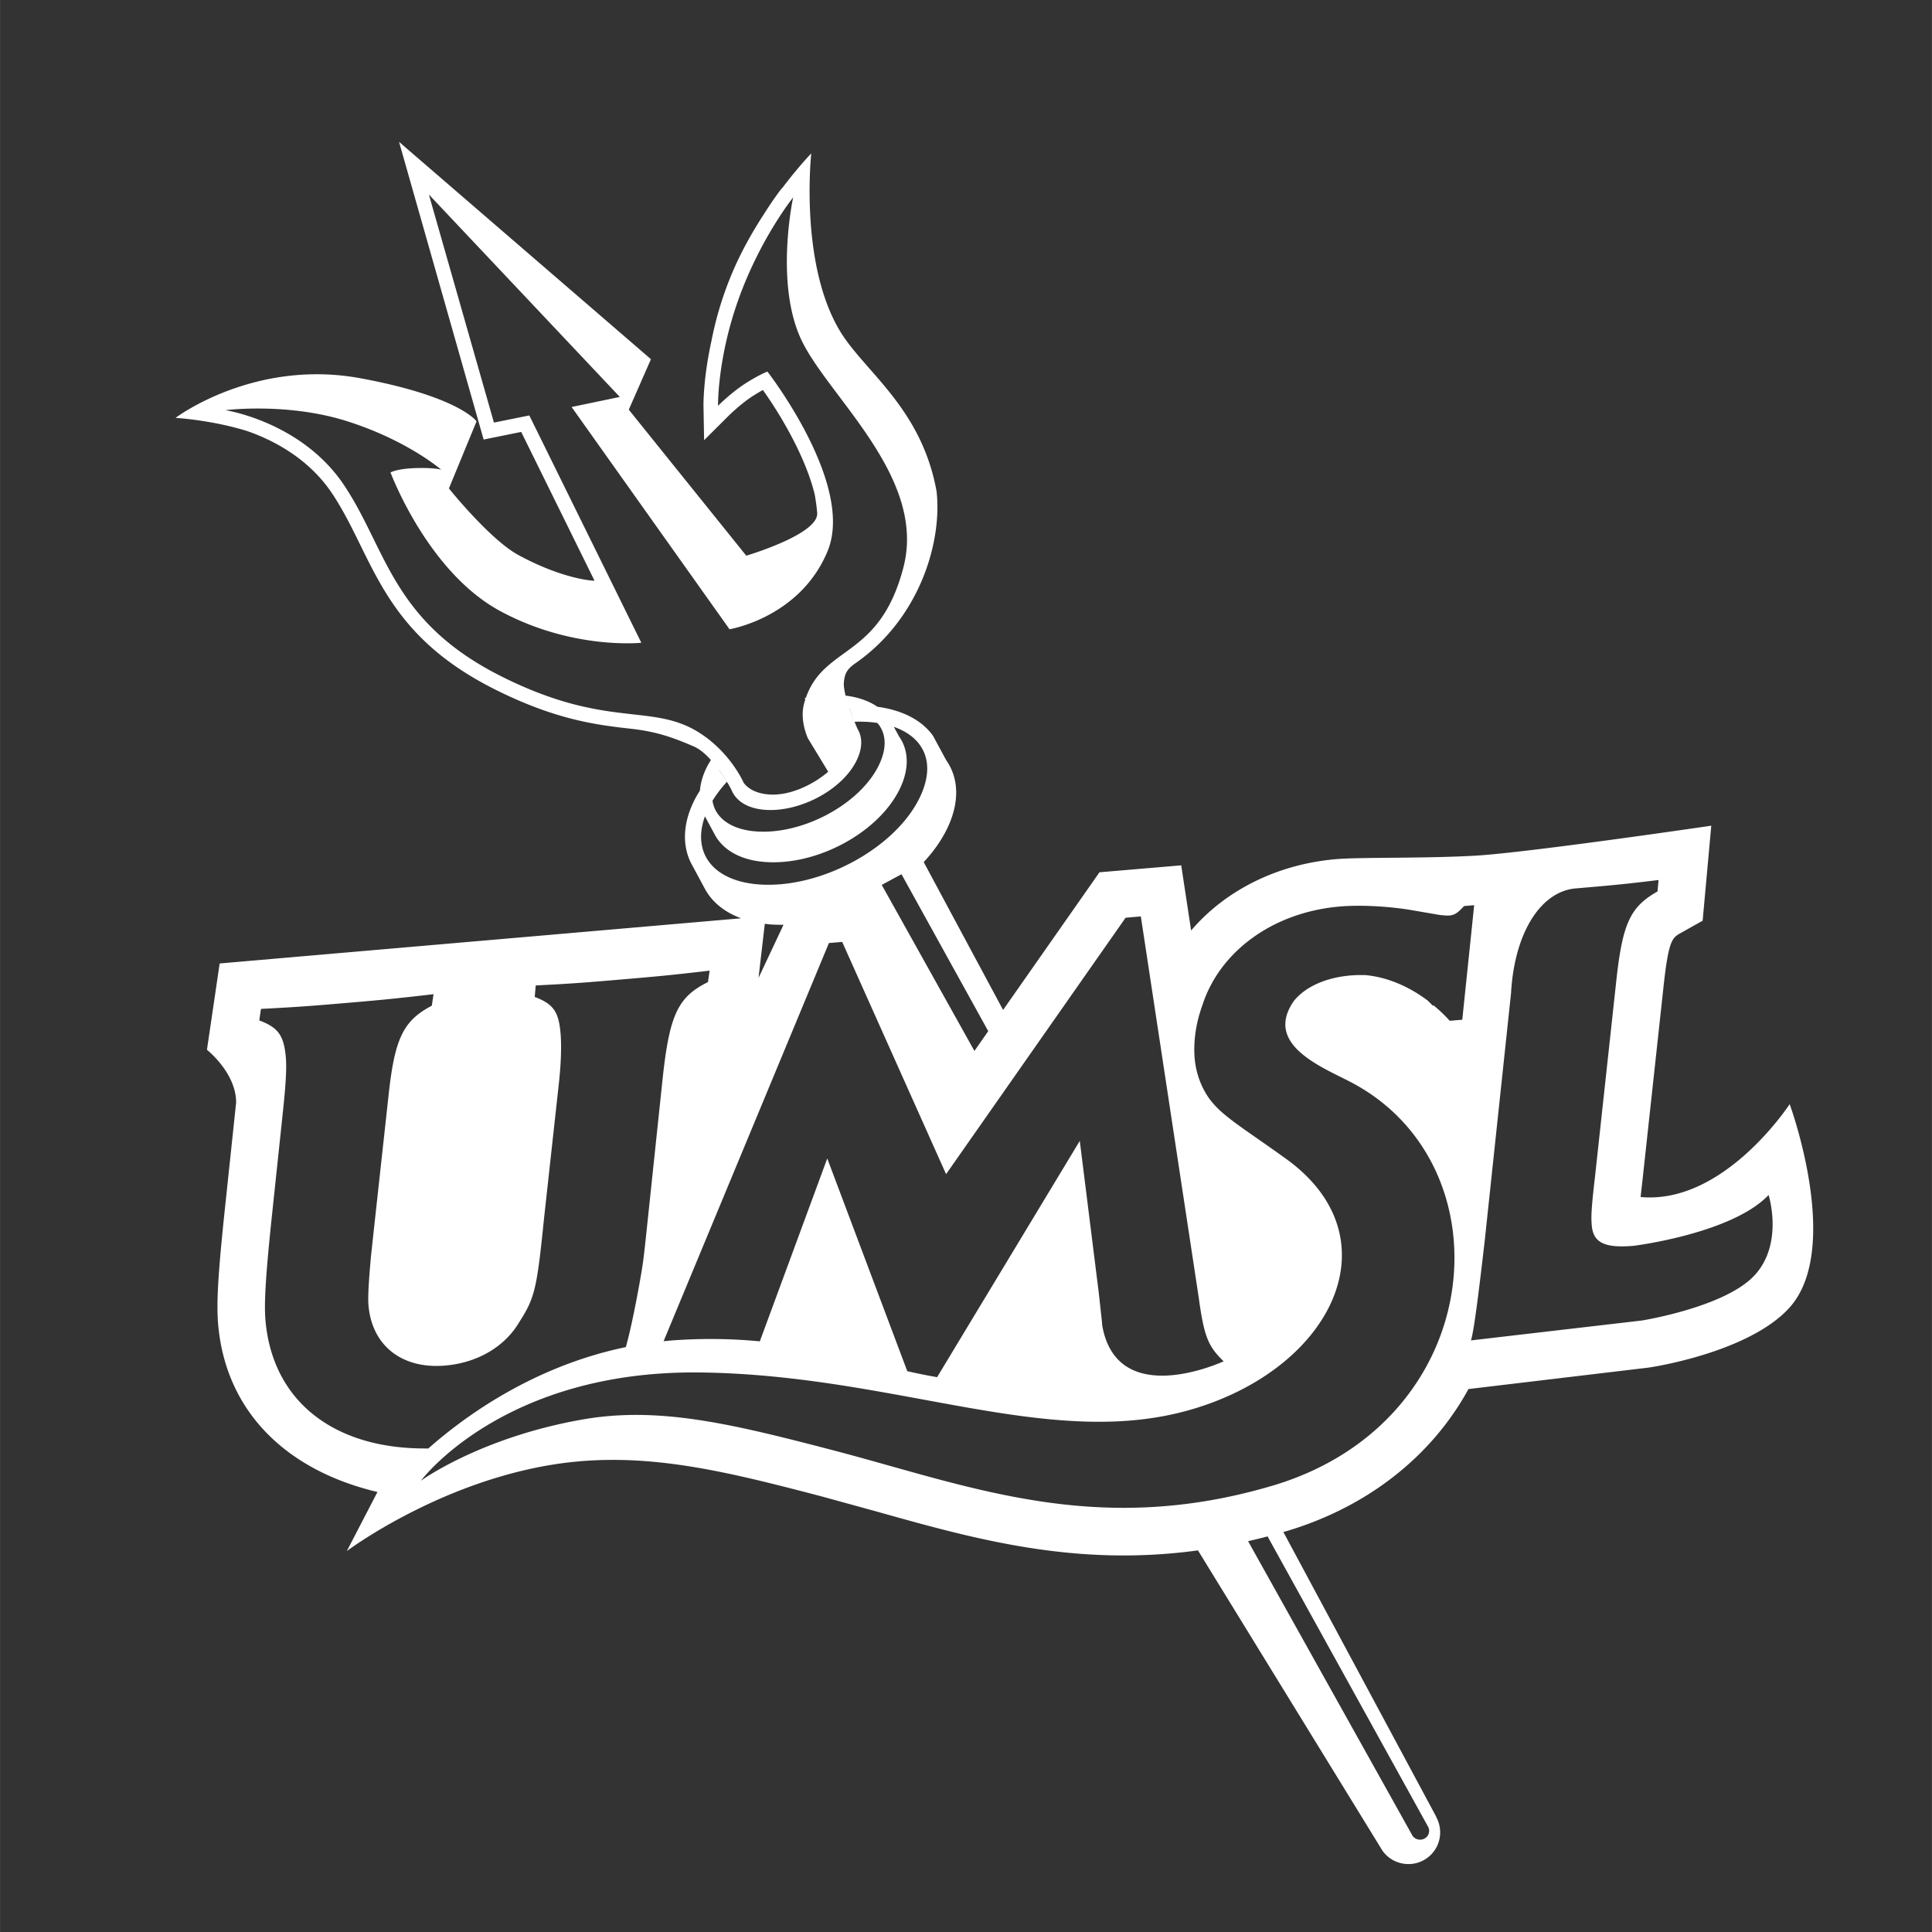 <?xml version="1.0" encoding="UTF-8" standalone="no"?>
<svg
   xmlns:dc="http://purl.org/dc/elements/1.1/"
   xmlns:cc="http://creativecommons.org/ns#"
   xmlns:rdf="http://www.w3.org/1999/02/22-rdf-syntax-ns#"
   xmlns:svg="http://www.w3.org/2000/svg"
   xmlns="http://www.w3.org/2000/svg"
   id="svg28"
   version="1.1"
   width="300"
   viewBox="0 0 299.995 300.006"
   height="300"
   xml:space="preserve"><rect x="0" y="0" width="299.995" height="300.006" fill="#333333" stroke="none"/><defs
     id="defs32" /><g
     id="g26"
     transform="matrix(1.542,0,0,-1.542,-322.838,724.2)"><g
       id="g24"
       transform="matrix(0.5,0,0,0.5,154.02,186.65)"><path
         id="path4"
         transform="matrix(1.297,0,0,-1.297,110.585,565.79)"
         d="M 62.035 21.857 L 62.029 21.861 L 62.039 21.869 L 62.035 21.857 z M 62.039 21.869 L 75.174 68.092 C 75.174 68.092 79.385 67.239 81.008 66.91 C 81.93 68.782 88.115 81.33 92.395 90.016 C 91.12 89.995 86.592 89.299 80.549 86.014 C 76.162 83.63 69.774 75.686 69.783 75.688 L 74.074 65.266 C 74.074 65.266 71.427 61.436 56.117 58.588 C 39.504 55.499 27.33 64.729 27.33 64.729 C 27.33 64.729 32.803 65.036 38.396 66.754 C 42.127 68.036 47.885 70.818 51.652 76.477 C 53.347 79.023 54.639 81.65 56.006 84.43 C 59.831 92.214 63.788 100.26 76.756 106.805 C 86.45 111.698 92.925 112.426 98.129 113.012 C 102.029 113.451 104.536 114.343 107.779 115.738 C 108.739 116.151 109.649 116.953 110.467 117.852 C 110.213 118.254 109.978 118.661 109.775 119.074 C 109.187 120.273 108.858 121.462 108.76 122.605 C 108.417 123.148 108.097 123.695 107.824 124.252 C 106.05 127.87 105.975 131.434 107.611 134.289 L 109.625 138.029 C 110.772 140.031 112.68 141.524 115.152 142.434 L 34.184 149.449 L 32.209 162.855 C 32.209 162.855 36.743 166.423 36.74 171.039 L 34.85 188.92 C 34.218 195.093 33.844 199.473 33.842 202.771 C 33.842 203.756 33.876 204.646 33.945 205.457 C 35.073 218.674 44.123 228.061 58.686 231.523 L 53.928 240.697 C 53.928 240.697 67.256 230.669 84.6 227.494 C 99.066 224.845 112.015 228.121 127.527 232.172 L 136.236 234.564 C 151.427 238.834 167.043 243.218 186.191 240.576 C 186.161 240.58 186.129 240.588 186.098 240.592 L 214.752 287.23 C 216.341 289.451 219.428 289.966 221.65 288.381 C 223.715 286.905 224.284 284.147 223.086 281.98 L 223.105 281.967 L 199.361 237.74 C 199.475 237.707 199.586 237.678 199.699 237.645 C 212.455 233.88 222.432 225.917 228.102 215.537 L 255.891 212.227 C 257.008 212.098 271.69 209.755 277.898 202.955 C 286.257 193.801 277.98 171.293 277.98 171.293 C 277.98 171.293 267.806 186.924 254.836 185.717 C 254.902 185.085 254.983 184.34 255.088 183.453 L 258.352 153.428 C 259.161 145.791 259.722 145.473 261.082 144.709 L 264.467 142.809 L 265.807 128.057 C 265.801 128.058 237.16 132.267 229.098 132.715 C 221.034 133.164 211.417 132.927 207.545 133.252 C 198.356 134.04 190.316 138.137 185.035 144.33 L 183.498 134.213 L 170.805 135.291 C 170.805 135.291 162.491 147.166 155.838 156.67 L 143.51 133.707 C 145.04 132.068 146.301 130.29 147.191 128.418 C 148.1 126.51 148.553 124.65 148.553 122.914 C 148.553 121.049 148.026 119.328 146.98 117.848 L 144.965 114.111 C 143.228 111.654 140.148 110.097 136.328 109.592 C 135.01 108.683 133.321 108.094 131.383 107.859 C 131.184 107.062 131.067 106.327 131.115 105.801 C 131.23 104.554 131.52 103.789 132.873 102.854 C 142.746 96.024 146.395 84.209 145.512 76.16 C 143.174 63.186 134.343 57.562 130.545 51.307 C 124.167 40.803 126.049 23.662 126.049 23.662 C 126.049 23.662 124.056 25.707 121.508 29.086 L 121.479 29.074 C 121.378 29.198 120.219 30.666 118.662 33.15 C 116.811 35.992 114.937 39.314 113.477 42.926 C 112.008 46.549 111.104 49.92 110.539 52.834 C 109.265 58.654 109.311 62.662 109.314 62.891 L 109.41 68.195 L 113.168 64.449 C 113.186 64.43 115.087 62.545 116.992 61.32 C 117.598 60.932 118.096 60.644 118.539 60.4 C 121.181 64.107 125.115 70.63 126.578 76.588 C 126.751 77.529 126.888 78.496 126.969 79.496 C 127.238 82.805 115.955 86.127 115.955 86.127 L 97.713 63.455 L 101.154 55.617 L 62.039 21.869 z M 66.684 30.061 L 96.322 61.477 L 88.834 63.039 L 113.355 97.551 C 113.355 97.551 124.311 95.774 128.588 85.41 C 132.864 75.046 119.238 57.537 119.238 57.537 C 119.238 57.537 117.915 58.04 115.771 59.418 C 113.626 60.796 111.572 62.85 111.572 62.85 C 111.572 62.85 111.436 55.473 114.82 46.117 C 118.203 36.761 123.24 30.486 123.24 30.486 C 123.24 30.486 120.339 43.815 124.521 52.637 C 128.703 61.459 143.972 73.919 140.373 87.891 C 136.704 102.136 128.088 99.949 125.205 108.209 C 125.143 108.222 125.081 108.232 125.02 108.246 A 7.731 7.919 0 0 1 125.123 108.465 C 125.078 108.602 125.03 108.734 124.988 108.877 C 124.409 110.869 124.85 112.867 125.51 114.457 L 128.682 119.68 C 126.115 121.847 122.577 123.44 119.461 123.205 C 117.622 123.067 116.288 122.387 115.549 121.385 C 115.549 121.385 113.658 116.969 109.039 113.863 C 101.43 108.749 94.603 113.284 77.773 104.789 C 60.944 96.295 60.124 85.126 53.533 75.225 C 46.942 65.325 35.076 63.533 35.076 63.533 C 35.076 63.533 44.715 62.293 54.047 65.27 C 63.378 68.248 68.582 72.771 68.582 72.771 C 68.582 72.771 67.465 72.425 64.545 72.529 C 61.625 72.633 60.715 73.205 60.715 73.205 C 60.715 73.205 66.427 88.572 77.674 94.686 C 88.922 100.799 99.66 99.648 99.66 99.648 L 82.266 64.35 L 76.773 65.461 L 66.678 30.07 L 66.684 30.061 z M 131.998 109.873 C 132.004 109.874 132.01 109.876 132.016 109.877 C 132.277 110.626 132.553 111.374 132.771 111.918 C 134.022 111.868 135.2 111.935 136.299 112.096 C 136.395 112.209 136.501 112.315 136.586 112.436 C 137.729 114.053 137.729 116.179 136.582 118.588 C 133.698 124.655 124.763 129.495 117.459 128.945 C 114.499 128.722 112.302 127.607 111.268 125.803 C 110.984 125.307 110.806 124.761 110.711 124.188 C 111.328 123.178 112.081 122.192 112.945 121.244 C 112.633 120.73 112.222 120.104 111.752 119.453 C 111.755 119.448 111.759 119.443 111.762 119.438 C 112.911 121.024 113.656 122.48 113.656 122.48 C 114.323 124.184 116.123 125.387 118.857 125.592 C 124.195 125.994 130.901 122.533 133.135 117.838 C 134.045 115.922 133.993 114.25 133.217 112.99 C 133.217 112.99 133.025 112.542 132.771 111.918 C 132.544 111.358 132.271 110.66 131.998 109.873 z M 138.879 112.709 C 140.64 113.326 142.039 114.283 142.934 115.549 C 144.43 117.668 144.43 120.453 142.93 123.609 C 139.153 131.555 127.449 137.896 117.883 137.174 C 114.008 136.881 111.127 135.419 109.775 133.057 C 108.74 131.25 108.673 128.991 109.541 126.596 C 109.567 126.643 109.585 126.693 109.611 126.74 L 111.15 129.594 C 112.506 131.964 115.242 133.418 118.85 133.689 C 126.987 134.303 136.597 129.066 139.836 122.254 C 140.528 120.797 140.873 119.377 140.873 118.053 C 140.873 116.628 140.473 115.314 139.674 114.184 L 138.879 112.709 z M 140.061 135.592 L 153.533 159.963 C 152.589 161.312 152.28 161.754 151.385 163.033 L 136.992 137.25 L 140.061 135.592 z M 257.621 136.49 L 257.459 138.27 C 253.105 140.716 251.98 143.406 251.006 152.625 L 247.748 182.594 C 247.149 187.732 247.143 188.876 247.246 190.113 C 247.474 192.792 249.212 193.681 253.746 193.295 C 253.746 193.295 268.972 191.421 274.709 185.408 C 274.709 185.408 277.107 192.973 272.494 197.912 C 267.881 202.849 255.008 204.896 255.008 204.896 L 228.479 207.984 C 228.947 206.779 229.844 199.317 230.631 192.463 L 234.719 154.018 C 235.238 144.736 239.293 138.261 244.754 137.795 C 250.014 137.345 252.07 137.173 257.621 136.49 z M 228.99 140.398 L 227.141 158.189 L 225.188 158.352 C 224.449 157.51 223.597 156.716 222.693 155.961 L 222.531 155.98 C 222.294 155.708 222.033 155.471 221.781 155.217 C 218.987 153.113 215.624 151.585 212.105 151.256 C 211.083 151.231 210.031 151.261 208.928 151.406 C 205.354 151.884 202.558 153.311 200.986 155.279 C 196.335 161.968 205.128 165.441 209.717 167.816 C 234.549 180.674 231.109 220.674 197.605 230.562 C 170.199 238.649 150.585 230.571 129.387 225.029 C 113.737 220.943 102.396 218.202 90.609 220.25 C 74.69 223.022 65.436 229.77 65.436 229.77 C 65.436 229.77 78.132 212.637 108.66 212.961 C 139.187 213.285 163.015 225.136 185.061 218.713 C 207.105 212.291 216.774 192.059 199.812 179.812 C 192.77 174.728 189.477 172.974 187.525 169.951 C 186.353 168.1 185.63 165.915 185.541 163.461 C 185.448 160.916 185.901 158.367 186.781 155.947 C 189.427 147.69 197.604 141.506 208.16 140.602 C 211.282 140.339 215.725 140.547 219.516 141.209 L 223.707 141.93 C 224.301 141.979 224.796 142.034 225.092 142.008 C 225.968 141.936 226.432 141.6 227.422 140.533 L 228.986 140.4 L 228.99 140.398 z M 177.227 142.146 L 185.525 196.771 L 186.238 201.484 C 187.059 207.437 187.708 208.935 190.082 211.227 C 190.082 211.227 173.569 218.942 171.234 205.67 L 171.162 204.846 L 170.699 200.631 L 167.746 177.002 L 145.59 213.695 C 145.16 213.615 144.731 213.535 144.295 213.455 C 143.186 213.251 142.078 213.013 140.959 212.76 L 128.533 179.729 L 118.062 208.129 C 114.291 207.768 110.185 207.64 105.6 207.908 C 104.762 207.958 103.937 208.024 103.119 208.107 L 128.791 146.279 L 130.852 146.102 L 146.984 182.166 L 174.861 142.348 L 177.227 142.146 z M 118.836 143.285 C 119.127 143.32 119.409 143.366 119.709 143.389 C 120.38 143.439 121.059 143.449 121.742 143.439 L 117.859 151.691 L 118.836 143.285 z M 110.266 150.564 L 110.006 152.344 C 105.421 154.604 104.095 157.316 103.031 166.75 L 100.678 189.062 C 100.334 192.313 100.107 194.508 99.914 195.877 C 99.727 197.367 98.347 205.205 97.256 209.023 C 83.043 211.966 72.373 219.647 66.588 224.762 C 66.391 224.762 66.2 224.765 65.998 224.762 C 51.84 224.764 42.363 217.372 41.293 204.826 C 41.055 202.041 41.39 197.444 42.184 189.693 L 44.078 171.779 C 44.418 168.432 44.608 165.817 44.459 164.068 C 44.16 160.567 43.231 159.394 40.334 158.293 L 40.598 156.506 C 46.696 156.194 49.167 155.982 53.703 155.594 C 58.234 155.211 60.916 154.977 67.393 154.221 L 67.129 156.008 C 62.66 158.363 61.329 161.068 60.361 170.389 L 58.201 190.094 L 57.68 194.912 C 57.36 198.47 57.176 201.183 57.291 202.521 C 57.828 208.811 62.498 212.46 69.197 211.889 C 74.144 211.466 78.401 209.024 80.67 205.199 C 83.145 201.355 83.441 199.982 84.57 188.879 L 86.85 168.129 C 87.204 164.984 87.277 162.176 87.121 160.324 C 86.827 156.92 85.998 155.746 83.105 154.645 L 83.264 152.863 C 89.158 152.57 91.321 152.384 96.473 151.945 C 101.626 151.505 104.102 151.292 110.266 150.564 z M 185.682 202.305 C 185.682 202.312 185.684 202.319 185.684 202.328 L 185.688 202.338 L 185.682 202.305 z M 196.908 238.42 L 221.826 283.49 C 222.196 284.157 221.945 284.992 221.26 285.35 C 220.575 285.708 219.719 285.46 219.348 284.793 L 219.352 284.787 L 193.883 239.162 C 194.882 238.934 195.889 238.688 196.908 238.42 z "
         style="fill:#ffffff;fill-opacity:1;stroke-width:0.617" /></g></g></svg>